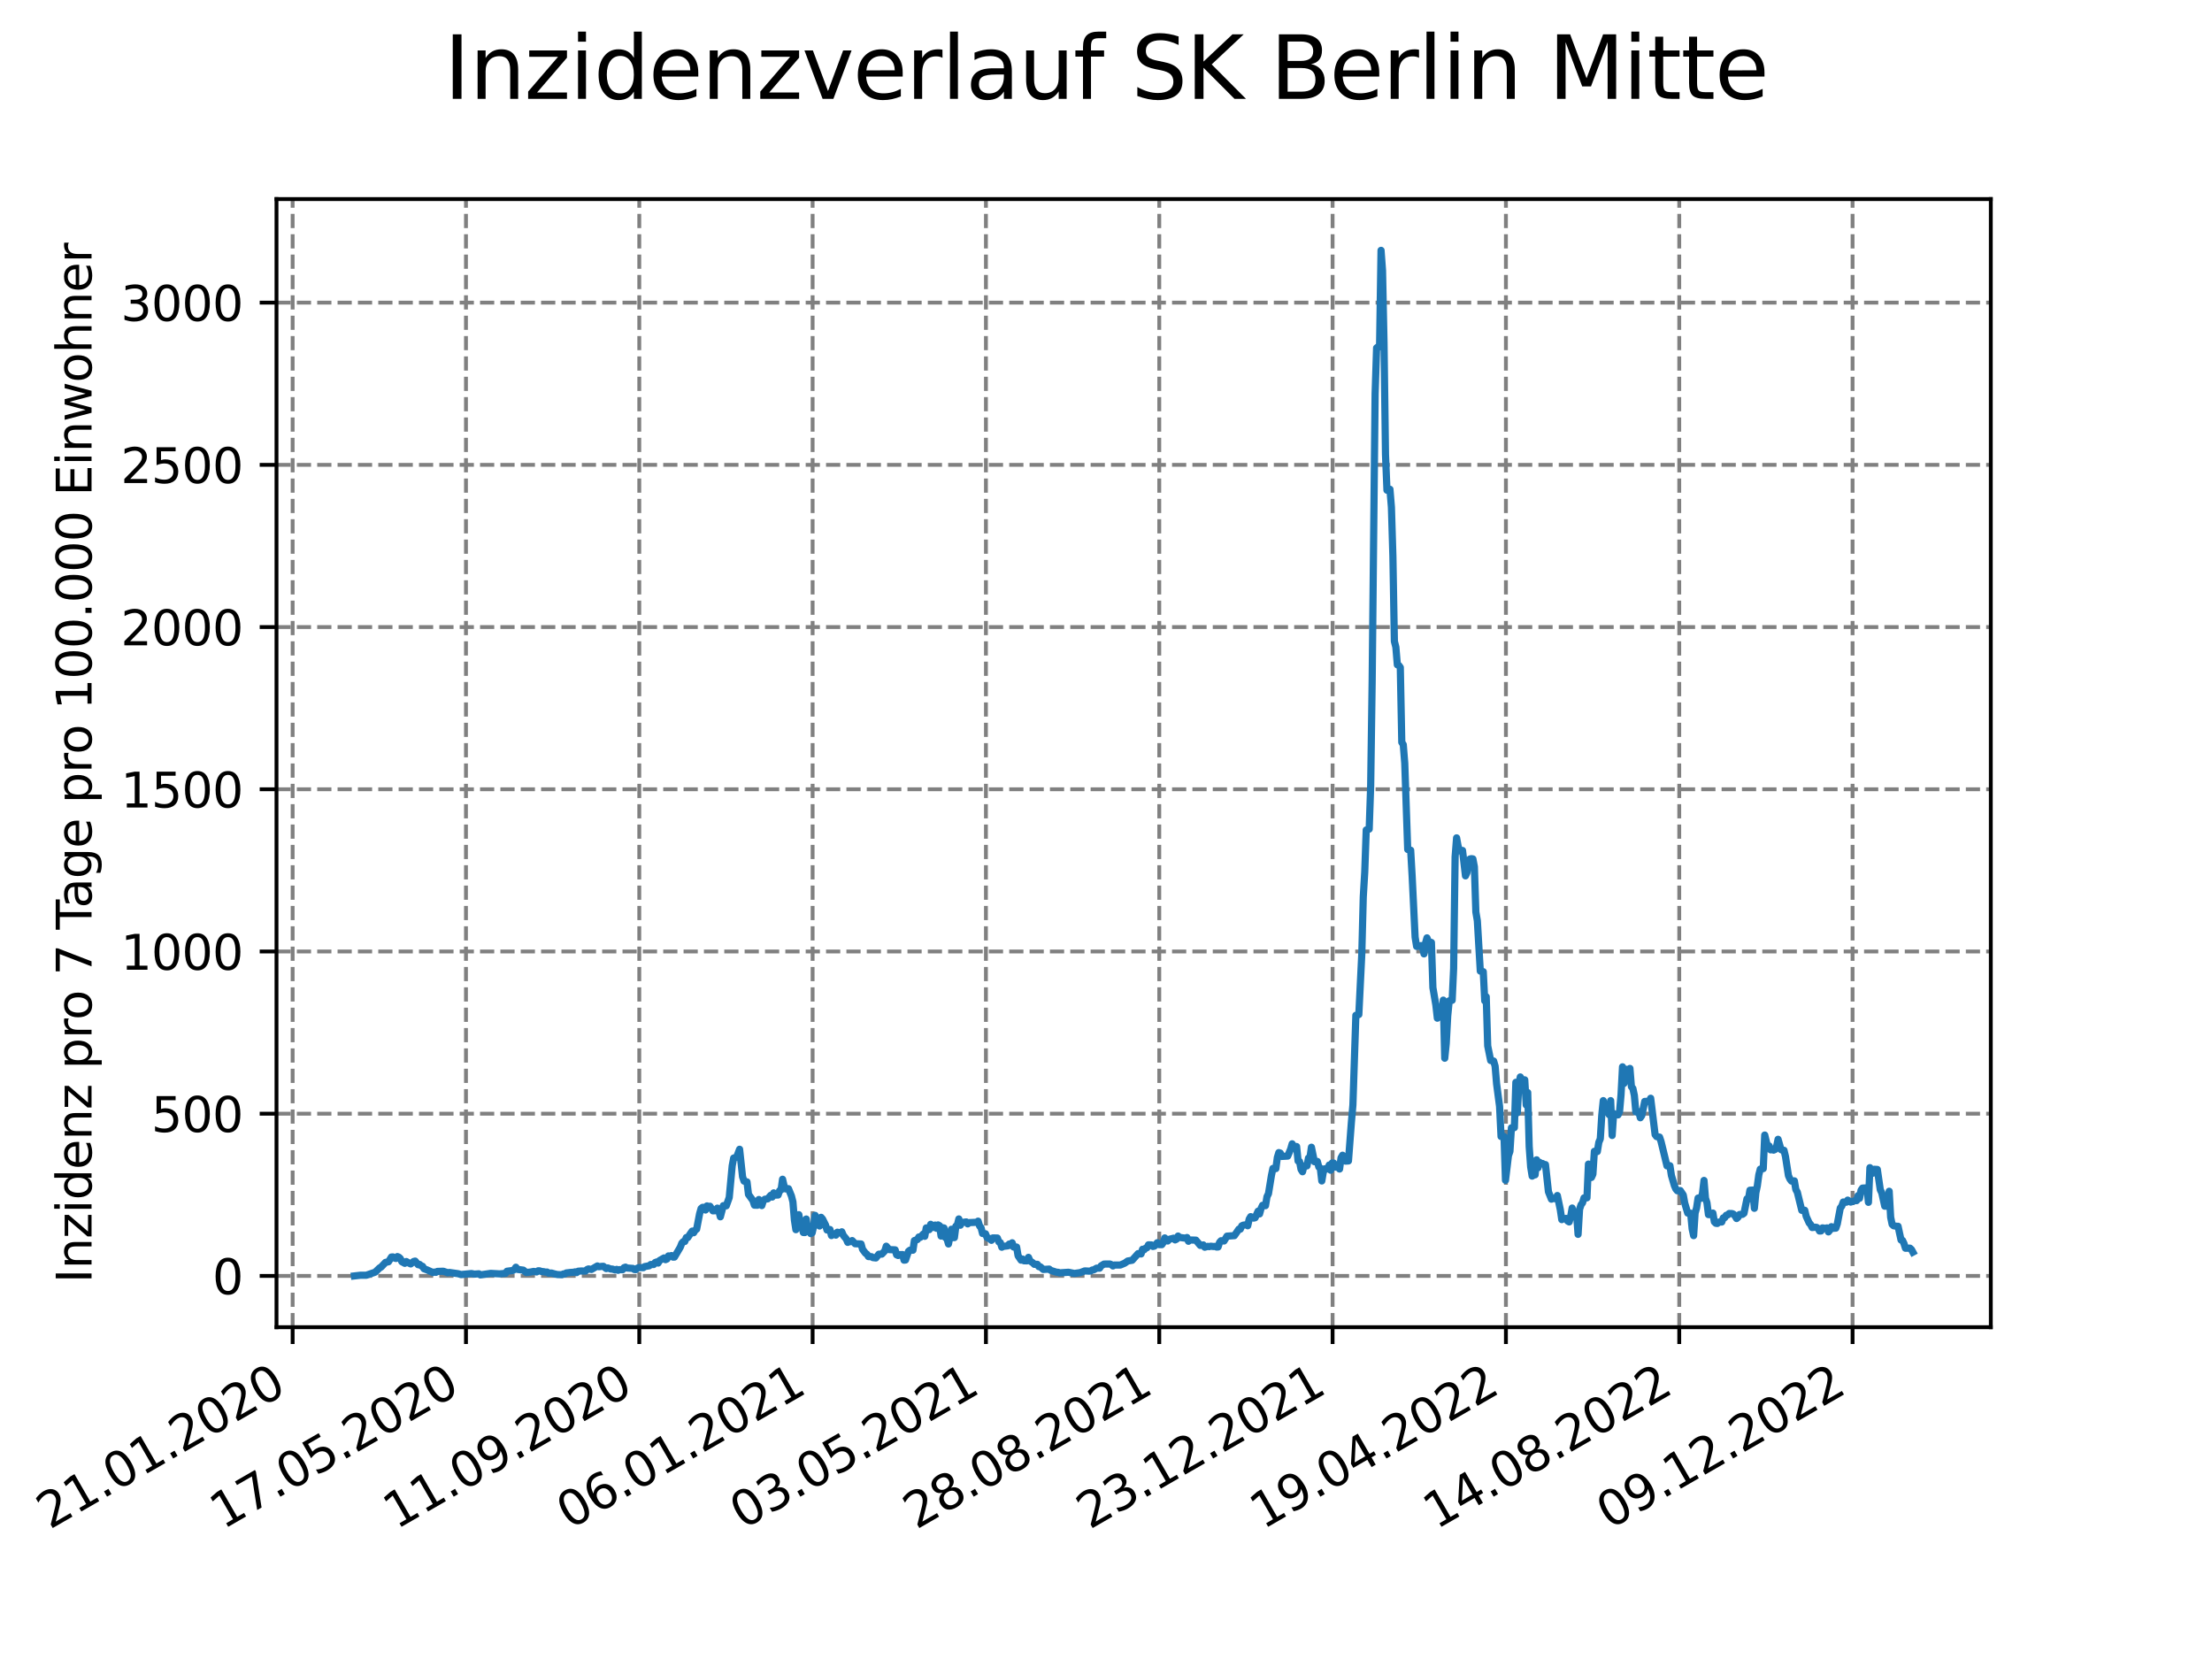 <?xml version="1.0" encoding="utf-8" standalone="no"?>
<!DOCTYPE svg PUBLIC "-//W3C//DTD SVG 1.1//EN"
  "http://www.w3.org/Graphics/SVG/1.1/DTD/svg11.dtd">
<svg xmlns:xlink="http://www.w3.org/1999/xlink" width="460.8pt" height="345.6pt" viewBox="0 0 460.8 345.6" xmlns="http://www.w3.org/2000/svg" version="1.1">
 <defs>
  <style type="text/css">*{stroke-linejoin: round; stroke-linecap: butt}</style>
 </defs>
 <g id="figure_1">
  <g id="patch_1">
   <path d="M 0 345.6 
L 460.8 345.6 
L 460.8 0 
L 0 0 
z
" style="fill: #ffffff"/>
  </g>
  <g id="axes_1">
   <g id="patch_2">
    <path d="M 57.6 276.48 
L 414.72 276.48 
L 414.72 41.472 
L 57.6 41.472 
z
" style="fill: #ffffff"/>
   </g>
   <g id="matplotlib.axis_1">
    <g id="xtick_1">
     <g id="line2d_1">
      <path d="M 60.961 276.48 
L 60.961 41.472 
" clip-path="url(#pfa50906b3b)" style="fill: none; stroke-dasharray: 2.96,1.28; stroke-dashoffset: 0; stroke: #808080; stroke-width: 0.8"/>
     </g>
     <g id="line2d_2">
      <defs>
       <path id="m10b6df87e5" d="M 0 0 
L 0 3.5 
" style="stroke: #000000; stroke-width: 0.8"/>
      </defs>
      <g>
       <use xlink:href="#m10b6df87e5" x="60.961" y="276.48" style="stroke: #000000; stroke-width: 0.8"/>
      </g>
     </g>
     <g id="text_1">
      <!-- 21.01.2020 -->
      <g transform="translate(10.336 318.689) rotate(-30) scale(0.1 -0.1)">
       <defs>
        <path id="DejaVuSans-32" d="M 1228 531 
L 3431 531 
L 3431 0 
L 469 0 
L 469 531 
Q 828 903 1448 1529 
Q 2069 2156 2228 2338 
Q 2531 2678 2651 2914 
Q 2772 3150 2772 3378 
Q 2772 3750 2511 3984 
Q 2250 4219 1831 4219 
Q 1534 4219 1204 4116 
Q 875 4013 500 3803 
L 500 4441 
Q 881 4594 1212 4672 
Q 1544 4750 1819 4750 
Q 2544 4750 2975 4387 
Q 3406 4025 3406 3419 
Q 3406 3131 3298 2873 
Q 3191 2616 2906 2266 
Q 2828 2175 2409 1742 
Q 1991 1309 1228 531 
z
" transform="scale(0.016)"/>
        <path id="DejaVuSans-31" d="M 794 531 
L 1825 531 
L 1825 4091 
L 703 3866 
L 703 4441 
L 1819 4666 
L 2450 4666 
L 2450 531 
L 3481 531 
L 3481 0 
L 794 0 
L 794 531 
z
" transform="scale(0.016)"/>
        <path id="DejaVuSans-2e" d="M 684 794 
L 1344 794 
L 1344 0 
L 684 0 
L 684 794 
z
" transform="scale(0.016)"/>
        <path id="DejaVuSans-30" d="M 2034 4250 
Q 1547 4250 1301 3770 
Q 1056 3291 1056 2328 
Q 1056 1369 1301 889 
Q 1547 409 2034 409 
Q 2525 409 2770 889 
Q 3016 1369 3016 2328 
Q 3016 3291 2770 3770 
Q 2525 4250 2034 4250 
z
M 2034 4750 
Q 2819 4750 3233 4129 
Q 3647 3509 3647 2328 
Q 3647 1150 3233 529 
Q 2819 -91 2034 -91 
Q 1250 -91 836 529 
Q 422 1150 422 2328 
Q 422 3509 836 4129 
Q 1250 4750 2034 4750 
z
" transform="scale(0.016)"/>
       </defs>
       <use xlink:href="#DejaVuSans-32"/>
       <use xlink:href="#DejaVuSans-31" x="63.623"/>
       <use xlink:href="#DejaVuSans-2e" x="127.246"/>
       <use xlink:href="#DejaVuSans-30" x="159.033"/>
       <use xlink:href="#DejaVuSans-31" x="222.656"/>
       <use xlink:href="#DejaVuSans-2e" x="286.279"/>
       <use xlink:href="#DejaVuSans-32" x="318.066"/>
       <use xlink:href="#DejaVuSans-30" x="381.689"/>
       <use xlink:href="#DejaVuSans-32" x="445.312"/>
       <use xlink:href="#DejaVuSans-30" x="508.936"/>
      </g>
     </g>
    </g>
    <g id="xtick_2">
     <g id="line2d_3">
      <path d="M 97.068 276.48 
L 97.068 41.472 
" clip-path="url(#pfa50906b3b)" style="fill: none; stroke-dasharray: 2.96,1.28; stroke-dashoffset: 0; stroke: #808080; stroke-width: 0.8"/>
     </g>
     <g id="line2d_4">
      <g>
       <use xlink:href="#m10b6df87e5" x="97.068" y="276.48" style="stroke: #000000; stroke-width: 0.8"/>
      </g>
     </g>
     <g id="text_2">
      <!-- 17.05.2020 -->
      <g transform="translate(46.443 318.689) rotate(-30) scale(0.1 -0.1)">
       <defs>
        <path id="DejaVuSans-37" d="M 525 4666 
L 3525 4666 
L 3525 4397 
L 1831 0 
L 1172 0 
L 2766 4134 
L 525 4134 
L 525 4666 
z
" transform="scale(0.016)"/>
        <path id="DejaVuSans-35" d="M 691 4666 
L 3169 4666 
L 3169 4134 
L 1269 4134 
L 1269 2991 
Q 1406 3038 1543 3061 
Q 1681 3084 1819 3084 
Q 2600 3084 3056 2656 
Q 3513 2228 3513 1497 
Q 3513 744 3044 326 
Q 2575 -91 1722 -91 
Q 1428 -91 1123 -41 
Q 819 9 494 109 
L 494 744 
Q 775 591 1075 516 
Q 1375 441 1709 441 
Q 2250 441 2565 725 
Q 2881 1009 2881 1497 
Q 2881 1984 2565 2268 
Q 2250 2553 1709 2553 
Q 1456 2553 1204 2497 
Q 953 2441 691 2322 
L 691 4666 
z
" transform="scale(0.016)"/>
       </defs>
       <use xlink:href="#DejaVuSans-31"/>
       <use xlink:href="#DejaVuSans-37" x="63.623"/>
       <use xlink:href="#DejaVuSans-2e" x="127.246"/>
       <use xlink:href="#DejaVuSans-30" x="159.033"/>
       <use xlink:href="#DejaVuSans-35" x="222.656"/>
       <use xlink:href="#DejaVuSans-2e" x="286.279"/>
       <use xlink:href="#DejaVuSans-32" x="318.066"/>
       <use xlink:href="#DejaVuSans-30" x="381.689"/>
       <use xlink:href="#DejaVuSans-32" x="445.312"/>
       <use xlink:href="#DejaVuSans-30" x="508.936"/>
      </g>
     </g>
    </g>
    <g id="xtick_3">
     <g id="line2d_5">
      <path d="M 133.175 276.48 
L 133.175 41.472 
" clip-path="url(#pfa50906b3b)" style="fill: none; stroke-dasharray: 2.96,1.28; stroke-dashoffset: 0; stroke: #808080; stroke-width: 0.8"/>
     </g>
     <g id="line2d_6">
      <g>
       <use xlink:href="#m10b6df87e5" x="133.175" y="276.48" style="stroke: #000000; stroke-width: 0.8"/>
      </g>
     </g>
     <g id="text_3">
      <!-- 11.09.2020 -->
      <g transform="translate(82.55 318.689) rotate(-30) scale(0.1 -0.1)">
       <defs>
        <path id="DejaVuSans-39" d="M 703 97 
L 703 672 
Q 941 559 1184 500 
Q 1428 441 1663 441 
Q 2288 441 2617 861 
Q 2947 1281 2994 2138 
Q 2813 1869 2534 1725 
Q 2256 1581 1919 1581 
Q 1219 1581 811 2004 
Q 403 2428 403 3163 
Q 403 3881 828 4315 
Q 1253 4750 1959 4750 
Q 2769 4750 3195 4129 
Q 3622 3509 3622 2328 
Q 3622 1225 3098 567 
Q 2575 -91 1691 -91 
Q 1453 -91 1209 -44 
Q 966 3 703 97 
z
M 1959 2075 
Q 2384 2075 2632 2365 
Q 2881 2656 2881 3163 
Q 2881 3666 2632 3958 
Q 2384 4250 1959 4250 
Q 1534 4250 1286 3958 
Q 1038 3666 1038 3163 
Q 1038 2656 1286 2365 
Q 1534 2075 1959 2075 
z
" transform="scale(0.016)"/>
       </defs>
       <use xlink:href="#DejaVuSans-31"/>
       <use xlink:href="#DejaVuSans-31" x="63.623"/>
       <use xlink:href="#DejaVuSans-2e" x="127.246"/>
       <use xlink:href="#DejaVuSans-30" x="159.033"/>
       <use xlink:href="#DejaVuSans-39" x="222.656"/>
       <use xlink:href="#DejaVuSans-2e" x="286.279"/>
       <use xlink:href="#DejaVuSans-32" x="318.066"/>
       <use xlink:href="#DejaVuSans-30" x="381.689"/>
       <use xlink:href="#DejaVuSans-32" x="445.312"/>
       <use xlink:href="#DejaVuSans-30" x="508.936"/>
      </g>
     </g>
    </g>
    <g id="xtick_4">
     <g id="line2d_7">
      <path d="M 169.282 276.48 
L 169.282 41.472 
" clip-path="url(#pfa50906b3b)" style="fill: none; stroke-dasharray: 2.96,1.28; stroke-dashoffset: 0; stroke: #808080; stroke-width: 0.8"/>
     </g>
     <g id="line2d_8">
      <g>
       <use xlink:href="#m10b6df87e5" x="169.282" y="276.48" style="stroke: #000000; stroke-width: 0.8"/>
      </g>
     </g>
     <g id="text_4">
      <!-- 06.01.2021 -->
      <g transform="translate(118.657 318.689) rotate(-30) scale(0.1 -0.1)">
       <defs>
        <path id="DejaVuSans-36" d="M 2113 2584 
Q 1688 2584 1439 2293 
Q 1191 2003 1191 1497 
Q 1191 994 1439 701 
Q 1688 409 2113 409 
Q 2538 409 2786 701 
Q 3034 994 3034 1497 
Q 3034 2003 2786 2293 
Q 2538 2584 2113 2584 
z
M 3366 4563 
L 3366 3988 
Q 3128 4100 2886 4159 
Q 2644 4219 2406 4219 
Q 1781 4219 1451 3797 
Q 1122 3375 1075 2522 
Q 1259 2794 1537 2939 
Q 1816 3084 2150 3084 
Q 2853 3084 3261 2657 
Q 3669 2231 3669 1497 
Q 3669 778 3244 343 
Q 2819 -91 2113 -91 
Q 1303 -91 875 529 
Q 447 1150 447 2328 
Q 447 3434 972 4092 
Q 1497 4750 2381 4750 
Q 2619 4750 2861 4703 
Q 3103 4656 3366 4563 
z
" transform="scale(0.016)"/>
       </defs>
       <use xlink:href="#DejaVuSans-30"/>
       <use xlink:href="#DejaVuSans-36" x="63.623"/>
       <use xlink:href="#DejaVuSans-2e" x="127.246"/>
       <use xlink:href="#DejaVuSans-30" x="159.033"/>
       <use xlink:href="#DejaVuSans-31" x="222.656"/>
       <use xlink:href="#DejaVuSans-2e" x="286.279"/>
       <use xlink:href="#DejaVuSans-32" x="318.066"/>
       <use xlink:href="#DejaVuSans-30" x="381.689"/>
       <use xlink:href="#DejaVuSans-32" x="445.312"/>
       <use xlink:href="#DejaVuSans-31" x="508.936"/>
      </g>
     </g>
    </g>
    <g id="xtick_5">
     <g id="line2d_9">
      <path d="M 205.389 276.48 
L 205.389 41.472 
" clip-path="url(#pfa50906b3b)" style="fill: none; stroke-dasharray: 2.96,1.28; stroke-dashoffset: 0; stroke: #808080; stroke-width: 0.8"/>
     </g>
     <g id="line2d_10">
      <g>
       <use xlink:href="#m10b6df87e5" x="205.389" y="276.48" style="stroke: #000000; stroke-width: 0.8"/>
      </g>
     </g>
     <g id="text_5">
      <!-- 03.05.2021 -->
      <g transform="translate(154.764 318.689) rotate(-30) scale(0.1 -0.1)">
       <defs>
        <path id="DejaVuSans-33" d="M 2597 2516 
Q 3050 2419 3304 2112 
Q 3559 1806 3559 1356 
Q 3559 666 3084 287 
Q 2609 -91 1734 -91 
Q 1441 -91 1130 -33 
Q 819 25 488 141 
L 488 750 
Q 750 597 1062 519 
Q 1375 441 1716 441 
Q 2309 441 2620 675 
Q 2931 909 2931 1356 
Q 2931 1769 2642 2001 
Q 2353 2234 1838 2234 
L 1294 2234 
L 1294 2753 
L 1863 2753 
Q 2328 2753 2575 2939 
Q 2822 3125 2822 3475 
Q 2822 3834 2567 4026 
Q 2313 4219 1838 4219 
Q 1578 4219 1281 4162 
Q 984 4106 628 3988 
L 628 4550 
Q 988 4650 1302 4700 
Q 1616 4750 1894 4750 
Q 2613 4750 3031 4423 
Q 3450 4097 3450 3541 
Q 3450 3153 3228 2886 
Q 3006 2619 2597 2516 
z
" transform="scale(0.016)"/>
       </defs>
       <use xlink:href="#DejaVuSans-30"/>
       <use xlink:href="#DejaVuSans-33" x="63.623"/>
       <use xlink:href="#DejaVuSans-2e" x="127.246"/>
       <use xlink:href="#DejaVuSans-30" x="159.033"/>
       <use xlink:href="#DejaVuSans-35" x="222.656"/>
       <use xlink:href="#DejaVuSans-2e" x="286.279"/>
       <use xlink:href="#DejaVuSans-32" x="318.066"/>
       <use xlink:href="#DejaVuSans-30" x="381.689"/>
       <use xlink:href="#DejaVuSans-32" x="445.312"/>
       <use xlink:href="#DejaVuSans-31" x="508.936"/>
      </g>
     </g>
    </g>
    <g id="xtick_6">
     <g id="line2d_11">
      <path d="M 241.496 276.48 
L 241.496 41.472 
" clip-path="url(#pfa50906b3b)" style="fill: none; stroke-dasharray: 2.96,1.28; stroke-dashoffset: 0; stroke: #808080; stroke-width: 0.8"/>
     </g>
     <g id="line2d_12">
      <g>
       <use xlink:href="#m10b6df87e5" x="241.496" y="276.48" style="stroke: #000000; stroke-width: 0.8"/>
      </g>
     </g>
     <g id="text_6">
      <!-- 28.08.2021 -->
      <g transform="translate(190.871 318.689) rotate(-30) scale(0.1 -0.1)">
       <defs>
        <path id="DejaVuSans-38" d="M 2034 2216 
Q 1584 2216 1326 1975 
Q 1069 1734 1069 1313 
Q 1069 891 1326 650 
Q 1584 409 2034 409 
Q 2484 409 2743 651 
Q 3003 894 3003 1313 
Q 3003 1734 2745 1975 
Q 2488 2216 2034 2216 
z
M 1403 2484 
Q 997 2584 770 2862 
Q 544 3141 544 3541 
Q 544 4100 942 4425 
Q 1341 4750 2034 4750 
Q 2731 4750 3128 4425 
Q 3525 4100 3525 3541 
Q 3525 3141 3298 2862 
Q 3072 2584 2669 2484 
Q 3125 2378 3379 2068 
Q 3634 1759 3634 1313 
Q 3634 634 3220 271 
Q 2806 -91 2034 -91 
Q 1263 -91 848 271 
Q 434 634 434 1313 
Q 434 1759 690 2068 
Q 947 2378 1403 2484 
z
M 1172 3481 
Q 1172 3119 1398 2916 
Q 1625 2713 2034 2713 
Q 2441 2713 2670 2916 
Q 2900 3119 2900 3481 
Q 2900 3844 2670 4047 
Q 2441 4250 2034 4250 
Q 1625 4250 1398 4047 
Q 1172 3844 1172 3481 
z
" transform="scale(0.016)"/>
       </defs>
       <use xlink:href="#DejaVuSans-32"/>
       <use xlink:href="#DejaVuSans-38" x="63.623"/>
       <use xlink:href="#DejaVuSans-2e" x="127.246"/>
       <use xlink:href="#DejaVuSans-30" x="159.033"/>
       <use xlink:href="#DejaVuSans-38" x="222.656"/>
       <use xlink:href="#DejaVuSans-2e" x="286.279"/>
       <use xlink:href="#DejaVuSans-32" x="318.066"/>
       <use xlink:href="#DejaVuSans-30" x="381.689"/>
       <use xlink:href="#DejaVuSans-32" x="445.312"/>
       <use xlink:href="#DejaVuSans-31" x="508.936"/>
      </g>
     </g>
    </g>
    <g id="xtick_7">
     <g id="line2d_13">
      <path d="M 277.603 276.48 
L 277.603 41.472 
" clip-path="url(#pfa50906b3b)" style="fill: none; stroke-dasharray: 2.96,1.28; stroke-dashoffset: 0; stroke: #808080; stroke-width: 0.8"/>
     </g>
     <g id="line2d_14">
      <g>
       <use xlink:href="#m10b6df87e5" x="277.603" y="276.48" style="stroke: #000000; stroke-width: 0.8"/>
      </g>
     </g>
     <g id="text_7">
      <!-- 23.12.2021 -->
      <g transform="translate(226.978 318.689) rotate(-30) scale(0.1 -0.1)">
       <use xlink:href="#DejaVuSans-32"/>
       <use xlink:href="#DejaVuSans-33" x="63.623"/>
       <use xlink:href="#DejaVuSans-2e" x="127.246"/>
       <use xlink:href="#DejaVuSans-31" x="159.033"/>
       <use xlink:href="#DejaVuSans-32" x="222.656"/>
       <use xlink:href="#DejaVuSans-2e" x="286.279"/>
       <use xlink:href="#DejaVuSans-32" x="318.066"/>
       <use xlink:href="#DejaVuSans-30" x="381.689"/>
       <use xlink:href="#DejaVuSans-32" x="445.312"/>
       <use xlink:href="#DejaVuSans-31" x="508.936"/>
      </g>
     </g>
    </g>
    <g id="xtick_8">
     <g id="line2d_15">
      <path d="M 313.71 276.48 
L 313.71 41.472 
" clip-path="url(#pfa50906b3b)" style="fill: none; stroke-dasharray: 2.96,1.28; stroke-dashoffset: 0; stroke: #808080; stroke-width: 0.8"/>
     </g>
     <g id="line2d_16">
      <g>
       <use xlink:href="#m10b6df87e5" x="313.71" y="276.48" style="stroke: #000000; stroke-width: 0.8"/>
      </g>
     </g>
     <g id="text_8">
      <!-- 19.04.2022 -->
      <g transform="translate(263.085 318.689) rotate(-30) scale(0.1 -0.1)">
       <defs>
        <path id="DejaVuSans-34" d="M 2419 4116 
L 825 1625 
L 2419 1625 
L 2419 4116 
z
M 2253 4666 
L 3047 4666 
L 3047 1625 
L 3713 1625 
L 3713 1100 
L 3047 1100 
L 3047 0 
L 2419 0 
L 2419 1100 
L 313 1100 
L 313 1709 
L 2253 4666 
z
" transform="scale(0.016)"/>
       </defs>
       <use xlink:href="#DejaVuSans-31"/>
       <use xlink:href="#DejaVuSans-39" x="63.623"/>
       <use xlink:href="#DejaVuSans-2e" x="127.246"/>
       <use xlink:href="#DejaVuSans-30" x="159.033"/>
       <use xlink:href="#DejaVuSans-34" x="222.656"/>
       <use xlink:href="#DejaVuSans-2e" x="286.279"/>
       <use xlink:href="#DejaVuSans-32" x="318.066"/>
       <use xlink:href="#DejaVuSans-30" x="381.689"/>
       <use xlink:href="#DejaVuSans-32" x="445.312"/>
       <use xlink:href="#DejaVuSans-32" x="508.936"/>
      </g>
     </g>
    </g>
    <g id="xtick_9">
     <g id="line2d_17">
      <path d="M 349.817 276.48 
L 349.817 41.472 
" clip-path="url(#pfa50906b3b)" style="fill: none; stroke-dasharray: 2.96,1.28; stroke-dashoffset: 0; stroke: #808080; stroke-width: 0.8"/>
     </g>
     <g id="line2d_18">
      <g>
       <use xlink:href="#m10b6df87e5" x="349.817" y="276.48" style="stroke: #000000; stroke-width: 0.8"/>
      </g>
     </g>
     <g id="text_9">
      <!-- 14.08.2022 -->
      <g transform="translate(299.192 318.689) rotate(-30) scale(0.1 -0.1)">
       <use xlink:href="#DejaVuSans-31"/>
       <use xlink:href="#DejaVuSans-34" x="63.623"/>
       <use xlink:href="#DejaVuSans-2e" x="127.246"/>
       <use xlink:href="#DejaVuSans-30" x="159.033"/>
       <use xlink:href="#DejaVuSans-38" x="222.656"/>
       <use xlink:href="#DejaVuSans-2e" x="286.279"/>
       <use xlink:href="#DejaVuSans-32" x="318.066"/>
       <use xlink:href="#DejaVuSans-30" x="381.689"/>
       <use xlink:href="#DejaVuSans-32" x="445.312"/>
       <use xlink:href="#DejaVuSans-32" x="508.936"/>
      </g>
     </g>
    </g>
    <g id="xtick_10">
     <g id="line2d_19">
      <path d="M 385.924 276.48 
L 385.924 41.472 
" clip-path="url(#pfa50906b3b)" style="fill: none; stroke-dasharray: 2.96,1.28; stroke-dashoffset: 0; stroke: #808080; stroke-width: 0.8"/>
     </g>
     <g id="line2d_20">
      <g>
       <use xlink:href="#m10b6df87e5" x="385.924" y="276.48" style="stroke: #000000; stroke-width: 0.8"/>
      </g>
     </g>
     <g id="text_10">
      <!-- 09.12.2022 -->
      <g transform="translate(335.299 318.689) rotate(-30) scale(0.1 -0.1)">
       <use xlink:href="#DejaVuSans-30"/>
       <use xlink:href="#DejaVuSans-39" x="63.623"/>
       <use xlink:href="#DejaVuSans-2e" x="127.246"/>
       <use xlink:href="#DejaVuSans-31" x="159.033"/>
       <use xlink:href="#DejaVuSans-32" x="222.656"/>
       <use xlink:href="#DejaVuSans-2e" x="286.279"/>
       <use xlink:href="#DejaVuSans-32" x="318.066"/>
       <use xlink:href="#DejaVuSans-30" x="381.689"/>
       <use xlink:href="#DejaVuSans-32" x="445.312"/>
       <use xlink:href="#DejaVuSans-32" x="508.936"/>
      </g>
     </g>
    </g>
   </g>
   <g id="matplotlib.axis_2">
    <g id="ytick_1">
     <g id="line2d_21">
      <path d="M 57.6 265.798 
L 414.72 265.798 
" clip-path="url(#pfa50906b3b)" style="fill: none; stroke-dasharray: 2.96,1.28; stroke-dashoffset: 0; stroke: #808080; stroke-width: 0.8"/>
     </g>
     <g id="line2d_22">
      <defs>
       <path id="mee4316aefb" d="M 0 0 
L -3.5 0 
" style="stroke: #000000; stroke-width: 0.8"/>
      </defs>
      <g>
       <use xlink:href="#mee4316aefb" x="57.6" y="265.798" style="stroke: #000000; stroke-width: 0.8"/>
      </g>
     </g>
     <g id="text_11">
      <!-- 0 -->
      <g transform="translate(44.237 269.597) scale(0.1 -0.1)">
       <use xlink:href="#DejaVuSans-30"/>
      </g>
     </g>
    </g>
    <g id="ytick_2">
     <g id="line2d_23">
      <path d="M 57.6 232.005 
L 414.72 232.005 
" clip-path="url(#pfa50906b3b)" style="fill: none; stroke-dasharray: 2.96,1.28; stroke-dashoffset: 0; stroke: #808080; stroke-width: 0.8"/>
     </g>
     <g id="line2d_24">
      <g>
       <use xlink:href="#mee4316aefb" x="57.6" y="232.005" style="stroke: #000000; stroke-width: 0.8"/>
      </g>
     </g>
     <g id="text_12">
      <!-- 500 -->
      <g transform="translate(31.512 235.804) scale(0.1 -0.1)">
       <use xlink:href="#DejaVuSans-35"/>
       <use xlink:href="#DejaVuSans-30" x="63.623"/>
       <use xlink:href="#DejaVuSans-30" x="127.246"/>
      </g>
     </g>
    </g>
    <g id="ytick_3">
     <g id="line2d_25">
      <path d="M 57.6 198.212 
L 414.72 198.212 
" clip-path="url(#pfa50906b3b)" style="fill: none; stroke-dasharray: 2.96,1.28; stroke-dashoffset: 0; stroke: #808080; stroke-width: 0.8"/>
     </g>
     <g id="line2d_26">
      <g>
       <use xlink:href="#mee4316aefb" x="57.6" y="198.212" style="stroke: #000000; stroke-width: 0.8"/>
      </g>
     </g>
     <g id="text_13">
      <!-- 1000 -->
      <g transform="translate(25.15 202.011) scale(0.1 -0.1)">
       <use xlink:href="#DejaVuSans-31"/>
       <use xlink:href="#DejaVuSans-30" x="63.623"/>
       <use xlink:href="#DejaVuSans-30" x="127.246"/>
       <use xlink:href="#DejaVuSans-30" x="190.869"/>
      </g>
     </g>
    </g>
    <g id="ytick_4">
     <g id="line2d_27">
      <path d="M 57.6 164.419 
L 414.72 164.419 
" clip-path="url(#pfa50906b3b)" style="fill: none; stroke-dasharray: 2.96,1.28; stroke-dashoffset: 0; stroke: #808080; stroke-width: 0.8"/>
     </g>
     <g id="line2d_28">
      <g>
       <use xlink:href="#mee4316aefb" x="57.6" y="164.419" style="stroke: #000000; stroke-width: 0.8"/>
      </g>
     </g>
     <g id="text_14">
      <!-- 1500 -->
      <g transform="translate(25.15 168.218) scale(0.1 -0.1)">
       <use xlink:href="#DejaVuSans-31"/>
       <use xlink:href="#DejaVuSans-35" x="63.623"/>
       <use xlink:href="#DejaVuSans-30" x="127.246"/>
       <use xlink:href="#DejaVuSans-30" x="190.869"/>
      </g>
     </g>
    </g>
    <g id="ytick_5">
     <g id="line2d_29">
      <path d="M 57.6 130.626 
L 414.72 130.626 
" clip-path="url(#pfa50906b3b)" style="fill: none; stroke-dasharray: 2.96,1.28; stroke-dashoffset: 0; stroke: #808080; stroke-width: 0.8"/>
     </g>
     <g id="line2d_30">
      <g>
       <use xlink:href="#mee4316aefb" x="57.6" y="130.626" style="stroke: #000000; stroke-width: 0.8"/>
      </g>
     </g>
     <g id="text_15">
      <!-- 2000 -->
      <g transform="translate(25.15 134.425) scale(0.1 -0.1)">
       <use xlink:href="#DejaVuSans-32"/>
       <use xlink:href="#DejaVuSans-30" x="63.623"/>
       <use xlink:href="#DejaVuSans-30" x="127.246"/>
       <use xlink:href="#DejaVuSans-30" x="190.869"/>
      </g>
     </g>
    </g>
    <g id="ytick_6">
     <g id="line2d_31">
      <path d="M 57.6 96.832 
L 414.72 96.832 
" clip-path="url(#pfa50906b3b)" style="fill: none; stroke-dasharray: 2.96,1.28; stroke-dashoffset: 0; stroke: #808080; stroke-width: 0.8"/>
     </g>
     <g id="line2d_32">
      <g>
       <use xlink:href="#mee4316aefb" x="57.6" y="96.832" style="stroke: #000000; stroke-width: 0.8"/>
      </g>
     </g>
     <g id="text_16">
      <!-- 2500 -->
      <g transform="translate(25.15 100.632) scale(0.1 -0.1)">
       <use xlink:href="#DejaVuSans-32"/>
       <use xlink:href="#DejaVuSans-35" x="63.623"/>
       <use xlink:href="#DejaVuSans-30" x="127.246"/>
       <use xlink:href="#DejaVuSans-30" x="190.869"/>
      </g>
     </g>
    </g>
    <g id="ytick_7">
     <g id="line2d_33">
      <path d="M 57.6 63.039 
L 414.72 63.039 
" clip-path="url(#pfa50906b3b)" style="fill: none; stroke-dasharray: 2.96,1.28; stroke-dashoffset: 0; stroke: #808080; stroke-width: 0.8"/>
     </g>
     <g id="line2d_34">
      <g>
       <use xlink:href="#mee4316aefb" x="57.6" y="63.039" style="stroke: #000000; stroke-width: 0.8"/>
      </g>
     </g>
     <g id="text_17">
      <!-- 3000 -->
      <g transform="translate(25.15 66.839) scale(0.1 -0.1)">
       <use xlink:href="#DejaVuSans-33"/>
       <use xlink:href="#DejaVuSans-30" x="63.623"/>
       <use xlink:href="#DejaVuSans-30" x="127.246"/>
       <use xlink:href="#DejaVuSans-30" x="190.869"/>
      </g>
     </g>
    </g>
    <g id="text_18">
     <!-- Inzidenz pro 7 Tage pro 100.000 Einwohner -->
     <g transform="translate(19.07 267.301) rotate(-90) scale(0.1 -0.1)">
      <defs>
       <path id="DejaVuSans-49" d="M 628 4666 
L 1259 4666 
L 1259 0 
L 628 0 
L 628 4666 
z
" transform="scale(0.016)"/>
       <path id="DejaVuSans-6e" d="M 3513 2113 
L 3513 0 
L 2938 0 
L 2938 2094 
Q 2938 2591 2744 2837 
Q 2550 3084 2163 3084 
Q 1697 3084 1428 2787 
Q 1159 2491 1159 1978 
L 1159 0 
L 581 0 
L 581 3500 
L 1159 3500 
L 1159 2956 
Q 1366 3272 1645 3428 
Q 1925 3584 2291 3584 
Q 2894 3584 3203 3211 
Q 3513 2838 3513 2113 
z
" transform="scale(0.016)"/>
       <path id="DejaVuSans-7a" d="M 353 3500 
L 3084 3500 
L 3084 2975 
L 922 459 
L 3084 459 
L 3084 0 
L 275 0 
L 275 525 
L 2438 3041 
L 353 3041 
L 353 3500 
z
" transform="scale(0.016)"/>
       <path id="DejaVuSans-69" d="M 603 3500 
L 1178 3500 
L 1178 0 
L 603 0 
L 603 3500 
z
M 603 4863 
L 1178 4863 
L 1178 4134 
L 603 4134 
L 603 4863 
z
" transform="scale(0.016)"/>
       <path id="DejaVuSans-64" d="M 2906 2969 
L 2906 4863 
L 3481 4863 
L 3481 0 
L 2906 0 
L 2906 525 
Q 2725 213 2448 61 
Q 2172 -91 1784 -91 
Q 1150 -91 751 415 
Q 353 922 353 1747 
Q 353 2572 751 3078 
Q 1150 3584 1784 3584 
Q 2172 3584 2448 3432 
Q 2725 3281 2906 2969 
z
M 947 1747 
Q 947 1113 1208 752 
Q 1469 391 1925 391 
Q 2381 391 2643 752 
Q 2906 1113 2906 1747 
Q 2906 2381 2643 2742 
Q 2381 3103 1925 3103 
Q 1469 3103 1208 2742 
Q 947 2381 947 1747 
z
" transform="scale(0.016)"/>
       <path id="DejaVuSans-65" d="M 3597 1894 
L 3597 1613 
L 953 1613 
Q 991 1019 1311 708 
Q 1631 397 2203 397 
Q 2534 397 2845 478 
Q 3156 559 3463 722 
L 3463 178 
Q 3153 47 2828 -22 
Q 2503 -91 2169 -91 
Q 1331 -91 842 396 
Q 353 884 353 1716 
Q 353 2575 817 3079 
Q 1281 3584 2069 3584 
Q 2775 3584 3186 3129 
Q 3597 2675 3597 1894 
z
M 3022 2063 
Q 3016 2534 2758 2815 
Q 2500 3097 2075 3097 
Q 1594 3097 1305 2825 
Q 1016 2553 972 2059 
L 3022 2063 
z
" transform="scale(0.016)"/>
       <path id="DejaVuSans-20" transform="scale(0.016)"/>
       <path id="DejaVuSans-70" d="M 1159 525 
L 1159 -1331 
L 581 -1331 
L 581 3500 
L 1159 3500 
L 1159 2969 
Q 1341 3281 1617 3432 
Q 1894 3584 2278 3584 
Q 2916 3584 3314 3078 
Q 3713 2572 3713 1747 
Q 3713 922 3314 415 
Q 2916 -91 2278 -91 
Q 1894 -91 1617 61 
Q 1341 213 1159 525 
z
M 3116 1747 
Q 3116 2381 2855 2742 
Q 2594 3103 2138 3103 
Q 1681 3103 1420 2742 
Q 1159 2381 1159 1747 
Q 1159 1113 1420 752 
Q 1681 391 2138 391 
Q 2594 391 2855 752 
Q 3116 1113 3116 1747 
z
" transform="scale(0.016)"/>
       <path id="DejaVuSans-72" d="M 2631 2963 
Q 2534 3019 2420 3045 
Q 2306 3072 2169 3072 
Q 1681 3072 1420 2755 
Q 1159 2438 1159 1844 
L 1159 0 
L 581 0 
L 581 3500 
L 1159 3500 
L 1159 2956 
Q 1341 3275 1631 3429 
Q 1922 3584 2338 3584 
Q 2397 3584 2469 3576 
Q 2541 3569 2628 3553 
L 2631 2963 
z
" transform="scale(0.016)"/>
       <path id="DejaVuSans-6f" d="M 1959 3097 
Q 1497 3097 1228 2736 
Q 959 2375 959 1747 
Q 959 1119 1226 758 
Q 1494 397 1959 397 
Q 2419 397 2687 759 
Q 2956 1122 2956 1747 
Q 2956 2369 2687 2733 
Q 2419 3097 1959 3097 
z
M 1959 3584 
Q 2709 3584 3137 3096 
Q 3566 2609 3566 1747 
Q 3566 888 3137 398 
Q 2709 -91 1959 -91 
Q 1206 -91 779 398 
Q 353 888 353 1747 
Q 353 2609 779 3096 
Q 1206 3584 1959 3584 
z
" transform="scale(0.016)"/>
       <path id="DejaVuSans-54" d="M -19 4666 
L 3928 4666 
L 3928 4134 
L 2272 4134 
L 2272 0 
L 1638 0 
L 1638 4134 
L -19 4134 
L -19 4666 
z
" transform="scale(0.016)"/>
       <path id="DejaVuSans-61" d="M 2194 1759 
Q 1497 1759 1228 1600 
Q 959 1441 959 1056 
Q 959 750 1161 570 
Q 1363 391 1709 391 
Q 2188 391 2477 730 
Q 2766 1069 2766 1631 
L 2766 1759 
L 2194 1759 
z
M 3341 1997 
L 3341 0 
L 2766 0 
L 2766 531 
Q 2569 213 2275 61 
Q 1981 -91 1556 -91 
Q 1019 -91 701 211 
Q 384 513 384 1019 
Q 384 1609 779 1909 
Q 1175 2209 1959 2209 
L 2766 2209 
L 2766 2266 
Q 2766 2663 2505 2880 
Q 2244 3097 1772 3097 
Q 1472 3097 1187 3025 
Q 903 2953 641 2809 
L 641 3341 
Q 956 3463 1253 3523 
Q 1550 3584 1831 3584 
Q 2591 3584 2966 3190 
Q 3341 2797 3341 1997 
z
" transform="scale(0.016)"/>
       <path id="DejaVuSans-67" d="M 2906 1791 
Q 2906 2416 2648 2759 
Q 2391 3103 1925 3103 
Q 1463 3103 1205 2759 
Q 947 2416 947 1791 
Q 947 1169 1205 825 
Q 1463 481 1925 481 
Q 2391 481 2648 825 
Q 2906 1169 2906 1791 
z
M 3481 434 
Q 3481 -459 3084 -895 
Q 2688 -1331 1869 -1331 
Q 1566 -1331 1297 -1286 
Q 1028 -1241 775 -1147 
L 775 -588 
Q 1028 -725 1275 -790 
Q 1522 -856 1778 -856 
Q 2344 -856 2625 -561 
Q 2906 -266 2906 331 
L 2906 616 
Q 2728 306 2450 153 
Q 2172 0 1784 0 
Q 1141 0 747 490 
Q 353 981 353 1791 
Q 353 2603 747 3093 
Q 1141 3584 1784 3584 
Q 2172 3584 2450 3431 
Q 2728 3278 2906 2969 
L 2906 3500 
L 3481 3500 
L 3481 434 
z
" transform="scale(0.016)"/>
       <path id="DejaVuSans-45" d="M 628 4666 
L 3578 4666 
L 3578 4134 
L 1259 4134 
L 1259 2753 
L 3481 2753 
L 3481 2222 
L 1259 2222 
L 1259 531 
L 3634 531 
L 3634 0 
L 628 0 
L 628 4666 
z
" transform="scale(0.016)"/>
       <path id="DejaVuSans-77" d="M 269 3500 
L 844 3500 
L 1563 769 
L 2278 3500 
L 2956 3500 
L 3675 769 
L 4391 3500 
L 4966 3500 
L 4050 0 
L 3372 0 
L 2619 2869 
L 1863 0 
L 1184 0 
L 269 3500 
z
" transform="scale(0.016)"/>
       <path id="DejaVuSans-68" d="M 3513 2113 
L 3513 0 
L 2938 0 
L 2938 2094 
Q 2938 2591 2744 2837 
Q 2550 3084 2163 3084 
Q 1697 3084 1428 2787 
Q 1159 2491 1159 1978 
L 1159 0 
L 581 0 
L 581 4863 
L 1159 4863 
L 1159 2956 
Q 1366 3272 1645 3428 
Q 1925 3584 2291 3584 
Q 2894 3584 3203 3211 
Q 3513 2838 3513 2113 
z
" transform="scale(0.016)"/>
      </defs>
      <use xlink:href="#DejaVuSans-49"/>
      <use xlink:href="#DejaVuSans-6e" x="29.492"/>
      <use xlink:href="#DejaVuSans-7a" x="92.871"/>
      <use xlink:href="#DejaVuSans-69" x="145.361"/>
      <use xlink:href="#DejaVuSans-64" x="173.145"/>
      <use xlink:href="#DejaVuSans-65" x="236.621"/>
      <use xlink:href="#DejaVuSans-6e" x="298.145"/>
      <use xlink:href="#DejaVuSans-7a" x="361.523"/>
      <use xlink:href="#DejaVuSans-20" x="414.014"/>
      <use xlink:href="#DejaVuSans-70" x="445.801"/>
      <use xlink:href="#DejaVuSans-72" x="509.277"/>
      <use xlink:href="#DejaVuSans-6f" x="548.141"/>
      <use xlink:href="#DejaVuSans-20" x="609.322"/>
      <use xlink:href="#DejaVuSans-37" x="641.109"/>
      <use xlink:href="#DejaVuSans-20" x="704.732"/>
      <use xlink:href="#DejaVuSans-54" x="736.52"/>
      <use xlink:href="#DejaVuSans-61" x="781.104"/>
      <use xlink:href="#DejaVuSans-67" x="842.383"/>
      <use xlink:href="#DejaVuSans-65" x="905.859"/>
      <use xlink:href="#DejaVuSans-20" x="967.383"/>
      <use xlink:href="#DejaVuSans-70" x="999.17"/>
      <use xlink:href="#DejaVuSans-72" x="1062.646"/>
      <use xlink:href="#DejaVuSans-6f" x="1101.51"/>
      <use xlink:href="#DejaVuSans-20" x="1162.691"/>
      <use xlink:href="#DejaVuSans-31" x="1194.479"/>
      <use xlink:href="#DejaVuSans-30" x="1258.102"/>
      <use xlink:href="#DejaVuSans-30" x="1321.725"/>
      <use xlink:href="#DejaVuSans-2e" x="1385.348"/>
      <use xlink:href="#DejaVuSans-30" x="1417.135"/>
      <use xlink:href="#DejaVuSans-30" x="1480.758"/>
      <use xlink:href="#DejaVuSans-30" x="1544.381"/>
      <use xlink:href="#DejaVuSans-20" x="1608.004"/>
      <use xlink:href="#DejaVuSans-45" x="1639.791"/>
      <use xlink:href="#DejaVuSans-69" x="1702.975"/>
      <use xlink:href="#DejaVuSans-6e" x="1730.758"/>
      <use xlink:href="#DejaVuSans-77" x="1794.137"/>
      <use xlink:href="#DejaVuSans-6f" x="1875.924"/>
      <use xlink:href="#DejaVuSans-68" x="1937.105"/>
      <use xlink:href="#DejaVuSans-6e" x="2000.484"/>
      <use xlink:href="#DejaVuSans-65" x="2063.863"/>
      <use xlink:href="#DejaVuSans-72" x="2125.387"/>
     </g>
    </g>
   </g>
   <g id="line2d_35">
    <path d="M 73.833 265.798 
L 75.067 265.656 
L 76.302 265.656 
L 76.919 265.443 
L 78.153 265.017 
L 79.079 264.13 
L 79.388 263.953 
L 80.313 262.977 
L 80.931 262.852 
L 81.548 261.859 
L 81.857 261.841 
L 82.165 262.072 
L 82.474 262.161 
L 82.782 261.77 
L 83.091 261.894 
L 83.4 262.178 
L 83.708 262.835 
L 84.325 263.172 
L 84.634 262.799 
L 85.251 263.154 
L 85.56 263.296 
L 86.177 262.782 
L 86.486 262.711 
L 87.103 263.456 
L 87.411 263.403 
L 87.72 263.686 
L 88.029 263.793 
L 88.337 264.307 
L 88.954 264.538 
L 90.189 265.088 
L 90.498 264.999 
L 90.806 265.053 
L 91.115 264.857 
L 92.349 264.822 
L 93.275 265.141 
L 93.584 265.07 
L 94.818 265.248 
L 95.435 265.337 
L 96.052 265.514 
L 98.213 265.301 
L 98.83 265.425 
L 99.756 265.354 
L 100.064 265.585 
L 102.225 265.266 
L 104.076 265.372 
L 105.311 265.266 
L 105.619 264.822 
L 106.854 264.662 
L 107.162 264.432 
L 107.471 263.988 
L 107.779 264.432 
L 109.014 264.591 
L 109.631 265.088 
L 110.557 264.982 
L 111.174 264.857 
L 111.791 264.964 
L 112.1 264.733 
L 112.409 264.733 
L 112.717 264.857 
L 113.334 264.928 
L 113.643 265.017 
L 113.952 264.982 
L 114.26 265.212 
L 114.877 265.195 
L 115.495 265.372 
L 116.112 265.514 
L 117.038 265.549 
L 117.346 265.39 
L 117.655 265.39 
L 117.964 265.177 
L 118.889 265.07 
L 119.507 265.035 
L 119.815 264.946 
L 120.124 265.106 
L 120.432 264.822 
L 121.05 264.769 
L 121.975 264.786 
L 122.284 264.467 
L 122.593 264.343 
L 123.21 264.449 
L 124.444 263.722 
L 124.753 263.882 
L 125.37 263.811 
L 125.679 263.793 
L 126.296 264.272 
L 126.605 264.13 
L 127.222 264.361 
L 127.53 264.361 
L 128.148 264.556 
L 128.456 264.432 
L 128.765 264.627 
L 129.073 264.485 
L 129.691 264.503 
L 129.999 264.077 
L 130.308 263.97 
L 130.616 264.148 
L 131.851 264.236 
L 132.159 264.467 
L 132.468 264.485 
L 132.777 264.183 
L 133.085 264.059 
L 134.011 264.077 
L 134.32 263.846 
L 135.246 263.686 
L 135.554 263.42 
L 136.171 263.42 
L 136.48 263.012 
L 136.789 262.888 
L 137.097 263.119 
L 137.406 262.586 
L 138.332 262.054 
L 138.64 262.409 
L 138.949 262.267 
L 139.257 261.628 
L 139.566 261.699 
L 139.875 261.557 
L 140.183 261.877 
L 140.492 261.877 
L 141.418 260.315 
L 141.726 259.783 
L 142.035 258.985 
L 142.343 258.647 
L 142.652 258.63 
L 142.961 257.813 
L 143.269 257.813 
L 143.887 256.891 
L 144.195 256.465 
L 144.504 256.802 
L 144.812 256.27 
L 145.121 256.057 
L 145.738 252.845 
L 146.047 251.763 
L 146.355 251.515 
L 146.664 251.515 
L 146.973 252.065 
L 147.281 251.213 
L 147.59 251.355 
L 147.898 251.284 
L 148.516 252.242 
L 149.133 252.207 
L 149.441 251.674 
L 149.75 252.26 
L 150.059 253.484 
L 150.676 251.16 
L 151.293 251.195 
L 151.91 249.474 
L 152.528 242.856 
L 152.836 241.241 
L 153.453 241.064 
L 154.071 239.414 
L 154.688 245.145 
L 154.996 246.05 
L 155.614 246.21 
L 155.922 248.818 
L 156.848 250.095 
L 157.157 251.053 
L 157.774 251.071 
L 158.082 249.882 
L 158.7 251.142 
L 159.008 250.148 
L 159.317 249.829 
L 159.934 249.74 
L 160.551 249.013 
L 160.86 249.368 
L 161.169 248.498 
L 161.477 248.96 
L 162.094 248.942 
L 162.403 248.037 
L 162.712 247.877 
L 163.02 245.659 
L 163.329 246.99 
L 163.637 247.664 
L 164.255 247.629 
L 164.872 249.155 
L 165.18 250.379 
L 165.489 254.158 
L 165.798 256.163 
L 166.106 253.697 
L 166.415 253.041 
L 166.723 254.992 
L 167.032 255.365 
L 167.341 256.749 
L 167.649 256.767 
L 167.958 253.945 
L 168.266 256.323 
L 168.575 255.631 
L 168.884 256.98 
L 169.192 256.82 
L 169.501 255.418 
L 169.809 253.183 
L 170.118 253.875 
L 170.427 253.963 
L 170.735 255.4 
L 171.044 253.591 
L 171.353 253.945 
L 171.97 255.187 
L 172.278 256.234 
L 172.896 256.128 
L 173.204 257.388 
L 173.513 256.98 
L 174.13 257.299 
L 174.439 256.696 
L 175.056 256.855 
L 175.364 256.607 
L 175.673 257.352 
L 176.29 258.097 
L 176.599 258.807 
L 176.907 258.665 
L 177.216 258.647 
L 177.525 258.434 
L 178.142 259.091 
L 179.068 259.126 
L 179.376 259.144 
L 179.685 260.262 
L 180.302 261.078 
L 180.611 261.291 
L 180.919 261.77 
L 181.537 261.788 
L 181.845 261.983 
L 182.462 262.054 
L 183.08 261.273 
L 183.697 261.256 
L 184.314 260.599 
L 184.623 259.606 
L 185.24 260.315 
L 186.474 260.368 
L 186.783 261.398 
L 187.091 261.539 
L 187.4 261.362 
L 188.017 261.344 
L 188.326 262.515 
L 188.635 262.48 
L 189.252 260.67 
L 189.56 260.439 
L 190.178 260.439 
L 190.486 258.434 
L 191.103 258.222 
L 191.412 257.689 
L 191.721 257.76 
L 192.338 257.068 
L 192.646 257.547 
L 192.955 255.791 
L 193.264 255.897 
L 193.572 256.163 
L 193.881 255.046 
L 194.498 255.702 
L 194.807 255.205 
L 195.115 255.879 
L 195.424 255.17 
L 195.732 255.347 
L 196.041 257.494 
L 196.35 255.755 
L 196.658 255.809 
L 196.967 257.831 
L 197.276 258.044 
L 197.584 259.144 
L 198.201 256.075 
L 198.51 257.813 
L 198.819 257.813 
L 199.127 255.436 
L 199.436 255.187 
L 199.744 253.928 
L 200.053 255.241 
L 200.362 254.673 
L 201.287 254.549 
L 201.596 254.957 
L 201.905 254.691 
L 203.139 254.637 
L 203.448 254.655 
L 203.756 254.389 
L 204.065 255.4 
L 204.373 255.755 
L 204.682 256.962 
L 205.299 257.015 
L 205.608 257.778 
L 205.917 257.973 
L 206.225 258.009 
L 206.534 258.381 
L 206.842 257.884 
L 207.768 257.902 
L 208.077 258.701 
L 208.385 258.86 
L 208.694 259.818 
L 209.003 259.641 
L 209.928 259.535 
L 210.237 259.162 
L 210.546 259.446 
L 210.854 258.896 
L 211.163 259.783 
L 211.78 259.783 
L 212.089 261.61 
L 212.706 262.515 
L 213.014 262.285 
L 213.323 262.64 
L 213.94 262.657 
L 214.249 261.93 
L 214.558 262.657 
L 215.175 263.083 
L 215.483 263.385 
L 216.101 263.385 
L 216.409 263.864 
L 216.718 263.899 
L 217.335 264.449 
L 218.569 264.378 
L 218.878 264.645 
L 220.112 265.035 
L 220.421 265.035 
L 220.73 265.159 
L 222.581 265.035 
L 223.816 265.283 
L 224.433 265.195 
L 225.05 265.106 
L 225.976 264.751 
L 226.902 264.804 
L 227.21 264.769 
L 227.519 264.574 
L 227.828 264.538 
L 228.445 264.183 
L 229.062 264.183 
L 229.371 263.704 
L 229.988 263.332 
L 230.605 263.314 
L 231.222 263.314 
L 231.531 263.456 
L 231.84 263.722 
L 232.148 263.527 
L 233.383 263.527 
L 234.308 263.136 
L 234.926 262.693 
L 235.851 262.533 
L 237.086 261.149 
L 237.703 261.22 
L 238.012 260.244 
L 238.32 260.368 
L 238.629 260.031 
L 238.937 259.925 
L 239.246 259.322 
L 239.863 259.339 
L 240.172 259.659 
L 240.48 259.588 
L 241.098 258.878 
L 241.406 259.268 
L 242.024 259.286 
L 242.332 258.843 
L 242.641 257.884 
L 243.258 258.523 
L 243.567 258.168 
L 244.492 257.938 
L 244.801 258.293 
L 245.11 258.133 
L 245.418 257.494 
L 245.727 257.778 
L 246.961 257.938 
L 247.27 257.796 
L 247.578 258.576 
L 247.887 258.31 
L 249.121 258.346 
L 250.047 259.446 
L 250.665 259.339 
L 250.973 259.818 
L 251.59 259.641 
L 251.899 259.694 
L 252.208 259.606 
L 252.825 259.676 
L 253.133 259.641 
L 253.442 259.783 
L 253.751 259.765 
L 254.059 258.807 
L 254.368 258.47 
L 254.985 258.523 
L 255.602 257.512 
L 257.145 257.405 
L 257.762 256.518 
L 258.071 256.057 
L 258.38 256.057 
L 258.688 255.365 
L 258.997 255.223 
L 259.614 255.134 
L 259.923 255.347 
L 260.231 253.963 
L 260.54 253.449 
L 261.157 253.75 
L 261.466 253.679 
L 262.083 252.313 
L 262.392 252.881 
L 262.7 251.745 
L 263.009 251.089 
L 263.626 251.16 
L 263.935 249.297 
L 264.243 248.676 
L 264.86 244.879 
L 265.169 243.406 
L 265.786 243.442 
L 266.095 241.117 
L 266.403 240.106 
L 266.712 240.212 
L 267.021 240.904 
L 268.255 240.833 
L 268.872 239.361 
L 269.181 238.278 
L 269.49 238.811 
L 270.107 238.846 
L 270.415 241.862 
L 270.724 241.969 
L 271.033 243.619 
L 271.341 244.098 
L 271.65 242.874 
L 272.267 242.874 
L 272.576 241.241 
L 272.884 241.171 
L 273.193 238.988 
L 273.81 242.004 
L 274.427 241.951 
L 274.736 243.105 
L 275.044 243.335 
L 275.353 246.014 
L 275.662 244.187 
L 275.97 243.477 
L 276.588 243.513 
L 276.896 242.696 
L 277.205 243.779 
L 277.513 242.271 
L 277.822 242.288 
L 278.131 243.122 
L 278.748 243.14 
L 279.056 243.53 
L 279.365 241.188 
L 279.674 240.656 
L 279.982 241.472 
L 280.291 241.88 
L 280.908 241.845 
L 281.525 233.718 
L 281.834 230.188 
L 282.451 211.504 
L 282.76 211.486 
L 283.068 211.345 
L 283.685 198.765 
L 283.994 186.859 
L 284.303 181.643 
L 284.611 172.895 
L 285.229 172.718 
L 285.537 163.687 
L 285.846 141.987 
L 286.463 82.016 
L 286.772 72.47 
L 287.08 72.239 
L 287.389 72.257 
L 287.697 52.154 
L 288.006 56.377 
L 288.315 71.37 
L 288.623 94.649 
L 288.932 102.119 
L 289.24 102.154 
L 289.549 101.923 
L 289.858 105.667 
L 290.166 115.887 
L 290.475 133.595 
L 290.783 134.801 
L 291.092 138.492 
L 291.401 138.616 
L 291.709 139.042 
L 292.018 154.638 
L 292.326 155.117 
L 292.635 158.985 
L 293.252 176.959 
L 293.87 177.118 
L 294.178 182.548 
L 294.795 195.234 
L 295.104 197.15 
L 295.721 197.115 
L 296.03 196.99 
L 296.338 197.221 
L 296.647 198.711 
L 296.956 196.476 
L 297.264 195.376 
L 297.573 196.156 
L 298.19 196.334 
L 298.499 205.738 
L 299.116 209.375 
L 299.424 212.107 
L 299.733 211.699 
L 300.042 211.682 
L 300.35 211.788 
L 300.659 208.346 
L 300.967 220.447 
L 301.276 217.413 
L 301.585 211.664 
L 301.893 208.488 
L 302.511 208.381 
L 302.819 201.728 
L 303.128 178.484 
L 303.436 174.545 
L 303.745 176.249 
L 304.054 177.242 
L 304.671 177.171 
L 305.288 182.459 
L 305.597 181.767 
L 305.905 179.372 
L 306.214 178.946 
L 306.522 178.875 
L 306.831 178.928 
L 307.14 180.578 
L 307.448 189.982 
L 307.757 191.809 
L 308.374 202.296 
L 308.991 202.42 
L 309.3 208.506 
L 309.608 207.636 
L 309.917 217.874 
L 310.534 220.926 
L 311.151 221.032 
L 311.46 222.097 
L 311.769 225.787 
L 312.386 230.471 
L 312.695 236.753 
L 313.312 236.753 
L 313.62 245.872 
L 314.238 240.727 
L 314.546 239.858 
L 314.855 234.943 
L 315.472 234.907 
L 315.781 225.468 
L 316.089 231.82 
L 316.398 225.752 
L 316.706 224.35 
L 317.015 224.936 
L 317.632 224.953 
L 317.941 230.188 
L 318.249 227.597 
L 318.558 238.846 
L 318.867 243.105 
L 319.175 245.003 
L 319.484 244.79 
L 319.792 244.737 
L 320.101 241.614 
L 320.41 243.264 
L 320.718 242.129 
L 321.027 242.483 
L 321.336 242.377 
L 321.644 242.572 
L 321.953 242.608 
L 322.57 248.268 
L 323.187 249.811 
L 323.496 249.652 
L 324.113 249.723 
L 324.422 249.048 
L 325.039 251.994 
L 325.347 254.07 
L 325.656 253.875 
L 326.273 253.821 
L 326.582 254.371 
L 326.89 254.549 
L 327.199 253.431 
L 327.508 251.657 
L 327.816 252.934 
L 328.433 252.952 
L 328.742 257.139 
L 329.051 251.923 
L 329.359 250.982 
L 329.668 250.574 
L 329.977 249.545 
L 330.594 249.527 
L 330.902 242.501 
L 331.211 245.34 
L 331.52 245.287 
L 331.828 244.613 
L 332.137 239.84 
L 332.754 239.893 
L 333.063 237.977 
L 333.371 237.232 
L 333.68 232.317 
L 333.988 229.283 
L 334.297 231.341 
L 334.914 231.234 
L 335.223 232.228 
L 335.531 229.283 
L 335.84 236.54 
L 336.149 231.962 
L 336.457 232.228 
L 337.074 232.246 
L 337.383 231.572 
L 337.692 228.023 
L 338 222.239 
L 338.309 225.699 
L 338.618 222.753 
L 339.235 222.806 
L 339.543 222.576 
L 339.852 226.373 
L 340.161 226.745 
L 340.469 228.218 
L 340.778 231.643 
L 341.395 231.589 
L 341.704 232.849 
L 342.012 232.405 
L 342.629 229.442 
L 343.555 229.425 
L 343.864 228.786 
L 344.79 236.362 
L 345.098 236.77 
L 345.715 236.877 
L 346.024 237.799 
L 347.259 242.874 
L 347.876 242.838 
L 348.184 244.861 
L 348.802 246.972 
L 349.11 247.7 
L 349.419 248.055 
L 350.036 248.019 
L 350.653 248.942 
L 350.962 250.628 
L 351.579 252.703 
L 352.196 252.739 
L 352.505 256.004 
L 352.813 257.405 
L 353.122 252.703 
L 353.431 251.621 
L 353.739 249.581 
L 354.356 249.616 
L 354.665 248.569 
L 354.974 245.908 
L 355.282 249.598 
L 355.591 250.557 
L 355.9 253.023 
L 356.517 253.005 
L 356.825 252.703 
L 357.134 254.531 
L 357.443 254.833 
L 357.751 254.868 
L 358.06 254.584 
L 358.677 254.566 
L 358.986 253.715 
L 359.294 253.662 
L 359.603 253.165 
L 359.911 253.094 
L 360.22 252.792 
L 360.837 252.81 
L 361.146 252.952 
L 361.454 253.307 
L 361.763 253.839 
L 362.072 253.573 
L 362.38 253.005 
L 362.997 252.97 
L 363.306 252.739 
L 363.923 249.74 
L 364.232 249.794 
L 364.541 247.948 
L 365.158 247.913 
L 365.466 251.71 
L 365.775 248.498 
L 366.084 247.026 
L 366.392 244.737 
L 366.701 243.548 
L 367.318 243.442 
L 367.627 236.451 
L 368.244 238.988 
L 368.552 238.722 
L 368.861 239.538 
L 369.17 239.485 
L 369.478 239.591 
L 369.787 239.449 
L 370.095 238.828 
L 370.404 237.338 
L 371.021 239.485 
L 371.33 239.627 
L 371.638 239.627 
L 371.947 240.922 
L 372.564 244.897 
L 372.873 245.606 
L 373.182 246.032 
L 373.799 245.997 
L 374.107 247.806 
L 374.416 248.356 
L 375.342 252.136 
L 375.959 252.118 
L 376.268 253.395 
L 376.885 254.762 
L 377.193 255.099 
L 377.502 255.72 
L 378.119 255.649 
L 378.428 255.684 
L 378.736 255.897 
L 379.045 256.447 
L 379.354 256.43 
L 379.662 255.791 
L 380.279 255.897 
L 380.588 255.791 
L 380.897 256.625 
L 381.205 256.252 
L 381.514 255.542 
L 381.822 255.879 
L 382.44 255.844 
L 382.748 254.939 
L 383.366 251.657 
L 383.674 251.266 
L 383.983 250.397 
L 384.6 250.45 
L 384.909 250.007 
L 385.526 250.415 
L 386.452 250.113 
L 386.76 250.113 
L 387.069 249.066 
L 387.377 249.634 
L 387.686 247.948 
L 387.995 247.505 
L 388.92 247.452 
L 389.229 250.468 
L 389.538 243.246 
L 389.846 244.347 
L 390.155 244.4 
L 390.463 243.584 
L 391.081 243.619 
L 391.698 247.842 
L 392.007 248.481 
L 392.624 251.266 
L 393.241 251.266 
L 393.55 248.161 
L 393.858 253.573 
L 394.167 255.063 
L 394.475 255.347 
L 395.093 255.454 
L 395.401 255.454 
L 396.018 258.31 
L 396.327 258.399 
L 396.636 259.055 
L 396.944 260.031 
L 397.87 260.014 
L 398.179 260.28 
L 398.487 260.848 
L 398.487 260.848 
" clip-path="url(#pfa50906b3b)" style="fill: none; stroke: #1f77b4; stroke-width: 1.5; stroke-linecap: square"/>
   </g>
   <g id="patch_3">
    <path d="M 57.6 276.48 
L 57.6 41.472 
" style="fill: none; stroke: #000000; stroke-width: 0.8; stroke-linejoin: miter; stroke-linecap: square"/>
   </g>
   <g id="patch_4">
    <path d="M 414.72 276.48 
L 414.72 41.472 
" style="fill: none; stroke: #000000; stroke-width: 0.8; stroke-linejoin: miter; stroke-linecap: square"/>
   </g>
   <g id="patch_5">
    <path d="M 57.6 276.48 
L 414.72 276.48 
" style="fill: none; stroke: #000000; stroke-width: 0.8; stroke-linejoin: miter; stroke-linecap: square"/>
   </g>
   <g id="patch_6">
    <path d="M 57.6 41.472 
L 414.72 41.472 
" style="fill: none; stroke: #000000; stroke-width: 0.8; stroke-linejoin: miter; stroke-linecap: square"/>
   </g>
  </g>
  <g id="text_19">
   <!-- Inzidenzverlauf SK Berlin Mitte -->
   <g transform="translate(92.513 20.589) scale(0.18 -0.18)">
    <defs>
     <path id="DejaVuSans-76" d="M 191 3500 
L 800 3500 
L 1894 563 
L 2988 3500 
L 3597 3500 
L 2284 0 
L 1503 0 
L 191 3500 
z
" transform="scale(0.016)"/>
     <path id="DejaVuSans-6c" d="M 603 4863 
L 1178 4863 
L 1178 0 
L 603 0 
L 603 4863 
z
" transform="scale(0.016)"/>
     <path id="DejaVuSans-75" d="M 544 1381 
L 544 3500 
L 1119 3500 
L 1119 1403 
Q 1119 906 1312 657 
Q 1506 409 1894 409 
Q 2359 409 2629 706 
Q 2900 1003 2900 1516 
L 2900 3500 
L 3475 3500 
L 3475 0 
L 2900 0 
L 2900 538 
Q 2691 219 2414 64 
Q 2138 -91 1772 -91 
Q 1169 -91 856 284 
Q 544 659 544 1381 
z
M 1991 3584 
L 1991 3584 
z
" transform="scale(0.016)"/>
     <path id="DejaVuSans-66" d="M 2375 4863 
L 2375 4384 
L 1825 4384 
Q 1516 4384 1395 4259 
Q 1275 4134 1275 3809 
L 1275 3500 
L 2222 3500 
L 2222 3053 
L 1275 3053 
L 1275 0 
L 697 0 
L 697 3053 
L 147 3053 
L 147 3500 
L 697 3500 
L 697 3744 
Q 697 4328 969 4595 
Q 1241 4863 1831 4863 
L 2375 4863 
z
" transform="scale(0.016)"/>
     <path id="DejaVuSans-53" d="M 3425 4513 
L 3425 3897 
Q 3066 4069 2747 4153 
Q 2428 4238 2131 4238 
Q 1616 4238 1336 4038 
Q 1056 3838 1056 3469 
Q 1056 3159 1242 3001 
Q 1428 2844 1947 2747 
L 2328 2669 
Q 3034 2534 3370 2195 
Q 3706 1856 3706 1288 
Q 3706 609 3251 259 
Q 2797 -91 1919 -91 
Q 1588 -91 1214 -16 
Q 841 59 441 206 
L 441 856 
Q 825 641 1194 531 
Q 1563 422 1919 422 
Q 2459 422 2753 634 
Q 3047 847 3047 1241 
Q 3047 1584 2836 1778 
Q 2625 1972 2144 2069 
L 1759 2144 
Q 1053 2284 737 2584 
Q 422 2884 422 3419 
Q 422 4038 858 4394 
Q 1294 4750 2059 4750 
Q 2388 4750 2728 4690 
Q 3069 4631 3425 4513 
z
" transform="scale(0.016)"/>
     <path id="DejaVuSans-4b" d="M 628 4666 
L 1259 4666 
L 1259 2694 
L 3353 4666 
L 4166 4666 
L 1850 2491 
L 4331 0 
L 3500 0 
L 1259 2247 
L 1259 0 
L 628 0 
L 628 4666 
z
" transform="scale(0.016)"/>
     <path id="DejaVuSans-42" d="M 1259 2228 
L 1259 519 
L 2272 519 
Q 2781 519 3026 730 
Q 3272 941 3272 1375 
Q 3272 1813 3026 2020 
Q 2781 2228 2272 2228 
L 1259 2228 
z
M 1259 4147 
L 1259 2741 
L 2194 2741 
Q 2656 2741 2882 2914 
Q 3109 3088 3109 3444 
Q 3109 3797 2882 3972 
Q 2656 4147 2194 4147 
L 1259 4147 
z
M 628 4666 
L 2241 4666 
Q 2963 4666 3353 4366 
Q 3744 4066 3744 3513 
Q 3744 3084 3544 2831 
Q 3344 2578 2956 2516 
Q 3422 2416 3680 2098 
Q 3938 1781 3938 1306 
Q 3938 681 3513 340 
Q 3088 0 2303 0 
L 628 0 
L 628 4666 
z
" transform="scale(0.016)"/>
     <path id="DejaVuSans-4d" d="M 628 4666 
L 1569 4666 
L 2759 1491 
L 3956 4666 
L 4897 4666 
L 4897 0 
L 4281 0 
L 4281 4097 
L 3078 897 
L 2444 897 
L 1241 4097 
L 1241 0 
L 628 0 
L 628 4666 
z
" transform="scale(0.016)"/>
     <path id="DejaVuSans-74" d="M 1172 4494 
L 1172 3500 
L 2356 3500 
L 2356 3053 
L 1172 3053 
L 1172 1153 
Q 1172 725 1289 603 
Q 1406 481 1766 481 
L 2356 481 
L 2356 0 
L 1766 0 
Q 1100 0 847 248 
Q 594 497 594 1153 
L 594 3053 
L 172 3053 
L 172 3500 
L 594 3500 
L 594 4494 
L 1172 4494 
z
" transform="scale(0.016)"/>
    </defs>
    <use xlink:href="#DejaVuSans-49"/>
    <use xlink:href="#DejaVuSans-6e" x="29.492"/>
    <use xlink:href="#DejaVuSans-7a" x="92.871"/>
    <use xlink:href="#DejaVuSans-69" x="145.361"/>
    <use xlink:href="#DejaVuSans-64" x="173.145"/>
    <use xlink:href="#DejaVuSans-65" x="236.621"/>
    <use xlink:href="#DejaVuSans-6e" x="298.145"/>
    <use xlink:href="#DejaVuSans-7a" x="361.523"/>
    <use xlink:href="#DejaVuSans-76" x="414.014"/>
    <use xlink:href="#DejaVuSans-65" x="473.193"/>
    <use xlink:href="#DejaVuSans-72" x="534.717"/>
    <use xlink:href="#DejaVuSans-6c" x="575.83"/>
    <use xlink:href="#DejaVuSans-61" x="603.613"/>
    <use xlink:href="#DejaVuSans-75" x="664.893"/>
    <use xlink:href="#DejaVuSans-66" x="728.271"/>
    <use xlink:href="#DejaVuSans-20" x="763.477"/>
    <use xlink:href="#DejaVuSans-53" x="795.264"/>
    <use xlink:href="#DejaVuSans-4b" x="858.74"/>
    <use xlink:href="#DejaVuSans-20" x="924.316"/>
    <use xlink:href="#DejaVuSans-42" x="956.104"/>
    <use xlink:href="#DejaVuSans-65" x="1024.707"/>
    <use xlink:href="#DejaVuSans-72" x="1086.23"/>
    <use xlink:href="#DejaVuSans-6c" x="1127.344"/>
    <use xlink:href="#DejaVuSans-69" x="1155.127"/>
    <use xlink:href="#DejaVuSans-6e" x="1182.91"/>
    <use xlink:href="#DejaVuSans-20" x="1246.289"/>
    <use xlink:href="#DejaVuSans-4d" x="1278.076"/>
    <use xlink:href="#DejaVuSans-69" x="1364.355"/>
    <use xlink:href="#DejaVuSans-74" x="1392.139"/>
    <use xlink:href="#DejaVuSans-74" x="1431.348"/>
    <use xlink:href="#DejaVuSans-65" x="1470.557"/>
   </g>
  </g>
 </g>
 <defs>
  <clipPath id="pfa50906b3b">
   <rect x="57.6" y="41.472" width="357.12" height="235.008"/>
  </clipPath>
 </defs>
</svg>
